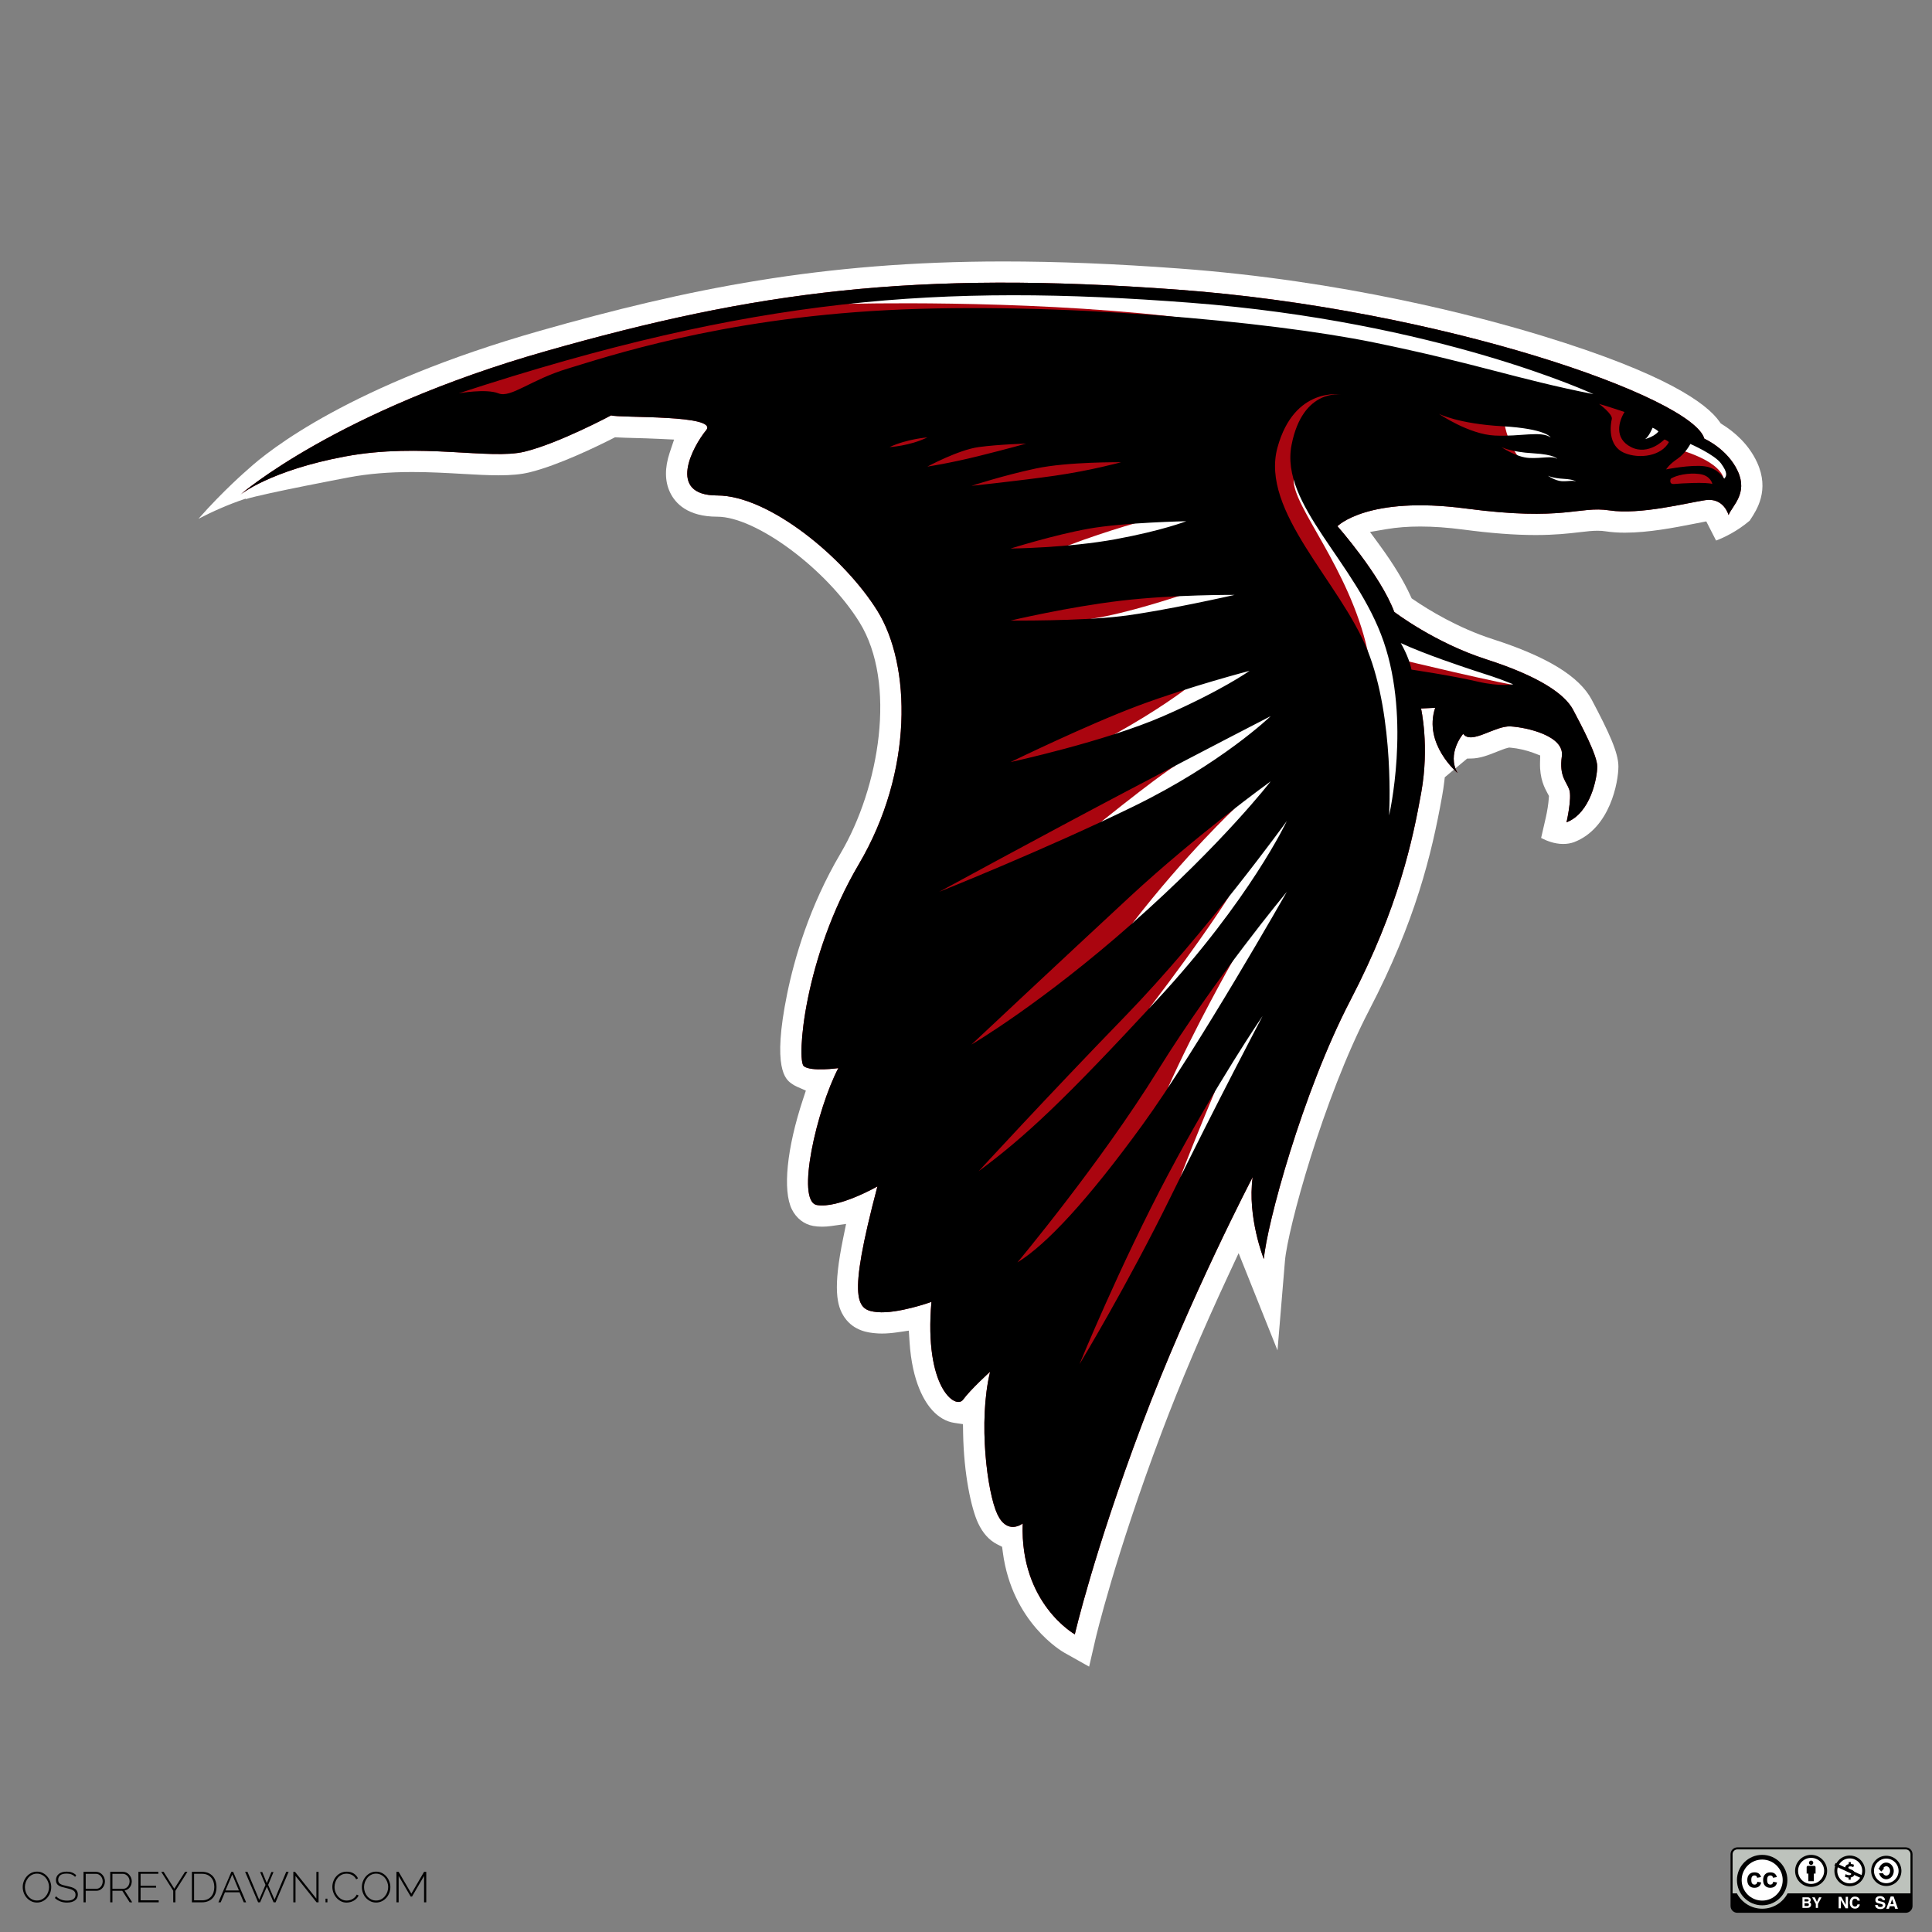 <?xml version="1.0" encoding="utf-8"?>
<!-- Generator: Adobe Illustrator 16.0.0, SVG Export Plug-In . SVG Version: 6.00 Build 0)  -->
<!DOCTYPE svg PUBLIC "-//W3C//DTD SVG 1.1//EN" "http://www.w3.org/Graphics/SVG/1.1/DTD/svg11.dtd">
<svg version="1.1" id="Layer_1" xmlns="http://www.w3.org/2000/svg" xmlns:xlink="http://www.w3.org/1999/xlink" x="0px" y="0px"
	 width="595.275px" height="595.279px" viewBox="0 0 595.275 595.279" enable-background="new 0 0 595.275 595.279"
	 xml:space="preserve">
<rect x="0" y="0" width="595.275" height="595.279" fill="#808080" stroke="none"/>
<g id="Layer_2">
	<g id="_x37_Wl2mV_1_">
	</g>
</g>
<g id="Layer_1_1_">
	<g>
		<path fill="#FFFFFF" d="M327.977,509.247c-0.658-0.361-16.142-9.256-18.993-30.971l-0.221-1.683l-1.519-0.771
			c-2.459-1.252-4.437-3.438-5.875-6.515c-2.079-4.438-4.411-15.021-4.621-27.78l-0.044-2.729L294,438.397
			c-2.419-0.36-4.745-1.693-6.729-3.854c-2.276-2.479-6.218-8.521-7.025-21.066l-0.225-3.491l-3.461,0.508
			c-1.747,0.257-3.367,0.39-4.812,0.39c-0.705,0-1.375-0.026-1.993-0.089c-1.964-0.178-6.543-0.593-9.5-4.812
			c-2.543-3.629-3.599-9.167-0.479-24.396l0.915-4.475l-4.521,0.634c-1.001,0.145-1.963,0.212-2.855,0.212
			c-0.952,0-1.872-0.072-2.734-0.225c-2.826-0.493-5.229-2.363-6.599-5.127c-2.866-5.811-1.562-18.753,3.397-33.787l0.919-2.783
			l-2.684-1.18c-0.673-0.297-1.279-0.649-1.855-1.082c-1.627-1.221-5.939-4.455-1.227-27.551
			c2.193-10.736,6.828-26.957,16.448-43.261c11.984-20.318,17.438-52.537,5.812-71.271c-10.179-16.396-31.871-32.488-43.796-32.488
			c-9.098,0-12.938-4.093-14.562-7.524c-1.618-3.43-1.647-7.53-0.093-12.201l1.354-4.037l-4.252-0.205
			c-2.901-0.144-5.772-0.219-7.646-0.271c-2.379-0.062-4.091-0.115-5.438-0.186l-0.856-0.044l-0.767,0.389
			c-4.759,2.416-16.777,8.271-25.588,10.41c-2.562,0.624-5.583,0.914-9.521,0.914c-3.399,0-7.148-0.214-11.122-0.439l-0.148-0.01
			c-4.865-0.275-9.896-0.562-15.318-0.562c-7.146,0-13.471,0.522-19.327,1.606c-0.285,0.058-26.079,4.909-31.976,6.744l-0.074-0.138
			c-5.36,1.787-10.282,4.003-14.514,6.201c7.601-8.647,14.938-14.974,15.05-15.062l0.291-0.262
			c6.338-5.799,31.548-26.01,89.929-42.616c45.062-12.814,86.589-21.354,142.788-21.354c16.656,0,34.417,0.717,54.293,2.188
			c50.385,3.728,91.644,14.599,111.744,20.746c37.946,11.604,50.618,20.781,54.567,26.438l0.376,0.537l0.557,0.354
			c3.396,2.123,7.989,5.871,10.646,11.668c3.918,8.549-0.123,14.655-2.063,17.591c0,0-0.204,0.303-0.249,0.368
			c-3.928,3.328-7.896,5.182-10.33,6.104l-3.022-5.902l-3.95,0.771c-5.83,1.144-13.818,2.701-21.104,2.703
			c-2.091,0-4.035-0.134-5.798-0.396c-0.887-0.142-1.731-0.2-2.668-0.2c-1.624,0-3.317,0.196-5.476,0.447
			c-3.354,0.392-7.525,0.877-13.593,0.877c-6.456,0-13.765-0.554-22.319-1.687c-4.712-0.621-9.161-0.937-13.226-0.937
			c-3.749,0-7.229,0.269-10.335,0.799l-5.139,0.874l3.07,4.206c4.163,5.702,7.318,10.894,9.38,15.426l0.373,0.82l0.745,0.509
			c4.431,3.021,13.478,8.604,24.293,12.081c16.688,5.363,26.647,11.467,30.458,18.658l0.072,0.136
			c5.275,9.979,8.146,16.191,8.146,20.424c0,4.688-2.51,19.025-13.656,23.312c-1.021,0.367-2.173,0.565-3.359,0.565
			c-2.737,0-5.229-1.023-6.799-1.857l1.444-6.276c0.422-1.854,0.809-4.261,0.904-5.729l0.066-0.937l-0.445-0.825
			c-0.903-1.669-2.414-4.463-2.307-9.375l0.053-2.271l-2.124-0.812c-2.038-0.775-4.763-1.396-6.938-1.583l-0.521-0.043l-0.515,0.125
			c-0.816,0.201-2.007,0.663-3.354,1.202c-2.51,1.003-5.108,2.04-7.896,2.058l-1.155,0.011l-6.897,5.765l-0.146,1.275
			c-0.184,1.539-0.407,3.081-0.685,4.583c-3.243,18.021-8.205,38.472-22.438,65.841c-14.229,27.366-25.161,67.621-25.972,77.286
			l-2.299,27.59l-11.979-29.954l-3.146,6.761c-8.008,17.194-14.922,33.49-20.554,48.438c-14.479,38.411-20.352,63.467-20.403,63.714
			l-1.959,8.487L327.977,509.247z"/>
		<path fill="#AA050F" d="M535.447,145.198c-3.155-6.885-10.328-10.041-10.328-10.041c-3.438-12.625-80.621-39.882-162.104-45.906
			c-81.48-6.021-130.262,0.575-194.812,18.938c-64.554,18.358-94.104,44.186-94.104,44.186s9.181-7.46,32.42-11.765
			c23.236-4.303,44.471,1.146,55.086-1.438c10.617-2.582,26.684-11.188,26.684-11.188c2.583,0.861,33.281-0.286,29.27,4.591
			c-4.021,4.878-12.342,20.085,3.438,20.085s39.021,18.938,49.354,35.575c10.324,16.643,11.188,49.35-5.738,78.041
			c-16.928,28.688-19.223,60.534-16.928,62.258c2.294,1.727,10.61,0.571,10.61,0.571c-6.6,12.626-13.193,41.028-6.6,42.179
			c6.6,1.146,18.648-5.732,18.648-5.732c-9.473,35.856-6.312,38.148,0,38.729c6.312,0.572,16.641-3.151,16.641-3.151
			c-2.295,26.394,7.459,33.275,9.755,30.118c2.296-3.146,8.321-8.604,8.321-8.604c-3.729,15.496-0.862,37.296,2.229,43.896
			c3.101,6.604,7.812,2.87,7.812,2.87c-0.859,24.678,16.063,34.146,16.063,34.146s5.736-24.961,20.655-64.562
			c14.922-39.592,34.146-76.312,34.146-76.312c-1.724,12.336,3.441,25.248,3.441,25.248c0.861-10.329,11.764-51.067,26.684-79.761
			c14.922-28.689,19.227-49.639,21.81-63.979c2.58-14.347-0.062-25.899-0.062-25.899l4.36-0.21
			c-3.729,11.19,6.892,20.086,6.892,20.086c-3.442-6.021,1.722-12.052,1.722-12.052c2.583,3.441,9.756-2.583,14.634-2.296
			c4.876,0.287,16.644,2.871,15.777,9.184c-0.859,6.312,1.437,7.744,2.297,10.326c0.861,2.582-0.86,10.042-0.86,10.042
			c7.459-2.87,9.472-13.771,9.472-17.214s-4.879-12.625-7.46-17.503c-2.582-4.877-10.614-10.328-26.687-15.492
			c-16.063-5.164-28.402-14.632-28.402-14.632c-4.307-11.479-17.501-26.396-17.501-26.396s9.185-9.468,39.597-5.448
			c30.411,4.018,34.717-0.86,44.185,0.571c9.469,1.438,23.814-2.296,29.551-3.153c5.74-0.858,7.177,4.592,7.177,4.592
			C533.725,155.813,538.603,152.083,535.447,145.198z"/>
		<g>
			<path fill="#FFFFFF" d="M261.518,93.623c0,0,51.964-1.426,98.684,3.803c46.723,5.229,47.57,12.771,47.57,12.771l74.884,11.764
				l15.78,1.438l-12.051-6.892l-66.276-18.07l-59.677-7.458l-44.476-2.296h-32.134L261.518,93.623z"/>
			<path fill="#FFFFFF" d="M463.287,128.271c0,0,0.288,14.771,15.782,21.375c15.492,6.6,14.774,1.722,14.774,1.722
				s-11.046-8.466-11.479-13.915C481.939,132,463.287,128.271,463.287,128.271z"/>
			<path fill="#FFFFFF" d="M516.51,138.311c0,0,15.091,3.669,14.771,10.617l2.151-1.438l-1.146-4.592l-10.186-8.463l-3.587,1.723
				L516.51,138.311z"/>
			<path fill="#FFFFFF" d="M431.302,203.154c0,0,31.744,7.698,39.881,8.749l-10.043-5.737l-18.363-5.88l-14.771-7.174
				L431.302,203.154z"/>
			<path fill="#FFFFFF" d="M424.865,211.903c0,0-1.015-0.313-3.512-11.522c-5.646-25.343-23.063-44.295-22.768-52.626l12.342,1.179
				l-0.86,15.684l12.438,20.468l10.324,21.421v26.491l-2.966,21.231l-14.839-7.173l1.547-10.521l4.399-21.805l-8.321-6.407
				L424.865,211.903z"/>
			<path fill="#FFFFFF" d="M354.982,159.83c-1.148,0.191-13.245,3.442-25.811,8.217c-13.343,5.069,4.39,5.363,4.39,5.363
				l25.054-4.017l13.964-8.229c0,0-1.91-4.776-2.867-4.396C368.753,157.152,354.982,159.83,354.982,159.83z"/>
			<path fill="#FFFFFF" d="M363.041,183.701c0,0-15.906,5.327-26.458,6.906c-12.087,1.811-7.616,10.155-7.616,10.155l31.371-6.122
				l30.411-10.939c0,0-3.438-6.082-4.206-5.892C385.775,178.001,363.041,183.701,363.041,183.701z"/>
			<path fill="#FFFFFF" d="M365.083,212.503c0,0-8.467,6.446-21.522,13.647c-13.104,7.226,40.11-11.044,40.11-11.044l5.738-8.989
				v-6.312l-24.033,8.224L365.083,212.503z"/>
			<path fill="#FFFFFF" d="M362.215,235.876c0,0-3.667,1.92-22.917,17.33c-18.306,14.652,6.89,2.835,6.89,2.835l38.062-20.165
				l12.979-19.431l-14.514,2.486c0,0-24.26,11.361-22.379,14.15C362.215,235.876,362.215,235.876,362.215,235.876z"/>
			<path fill="#FFFFFF" d="M380.366,249.142c0,0-14.922,13.977-31.347,35.206c-16.547,21.386,6.727,5.165,6.727,5.165l26.587-31.562
				l16.258-22.188l-10.521-1.343L380.366,249.142z"/>
			<path fill="#FFFFFF" d="M378.488,276.49c0,0-7.071,11.462-24.462,34.257l12.229-7.271l36.16-51.45l-5.188-4.209l-14.896,18.171
				L378.488,276.49z"/>
			<path fill="#FFFFFF" d="M379.602,296.452c0,0-11.423,20.029-19.771,38.763l20.775-22.362l18.938-36.347l-2.317-5.546
				l-6.857,4.398L379.602,296.452z"/>
			<path fill="#FFFFFF" d="M374.317,336.348c0,0-5.903,13.914-10.61,26.288l17.671-29.321l12.056-22.567l-6.313-2.299
				l-13.961,23.717L374.317,336.348z"/>
		</g>
		<path d="M535.447,145.198c-3.155-6.888-10.328-10.042-10.328-10.042c-3.438-12.623-80.621-39.88-162.104-45.904
			c-81.481-6.021-130.262,0.573-194.812,18.938c-64.555,18.362-94.104,44.185-94.104,44.185s9.182-7.46,32.422-11.764
			c23.234-4.304,44.469,1.146,55.086-1.438c10.615-2.58,26.684-11.188,26.684-11.188c2.581,0.86,33.28-0.288,29.27,4.59
			c-4.021,4.879-12.339,20.086,3.438,20.086c15.78,0,39.021,18.938,49.354,35.575c10.326,16.643,11.188,49.35-5.739,78.04
			c-16.927,28.688-19.224,60.535-16.928,62.26c2.296,1.727,10.612,0.571,10.612,0.571c-6.6,12.626-13.193,41.028-6.6,42.179
			c6.6,1.146,18.646-5.732,18.646-5.732c-9.471,35.856-6.312,38.148,0,38.729c6.312,0.572,16.645-3.149,16.645-3.149
			c-2.296,26.392,7.459,33.273,9.754,30.117c2.295-3.147,8.321-8.604,8.321-8.604c-3.729,15.496-0.862,37.296,2.229,43.896
			c3.101,6.604,7.812,2.87,7.812,2.87c-0.859,24.677,16.063,34.146,16.063,34.146s5.736-24.961,20.655-64.562
			c14.922-39.592,34.146-76.312,34.146-76.312c-1.726,12.336,3.439,25.248,3.439,25.248c0.861-10.329,11.765-51.067,26.686-79.76
			c14.92-28.691,19.225-49.641,21.808-63.98c2.58-14.348-0.062-25.9-0.062-25.9l4.359-0.208
			c-3.729,11.188,6.892,20.085,6.892,20.085c-3.442-6.022,1.722-12.052,1.722-12.052c2.583,3.442,9.756-2.583,14.634-2.296
			c4.876,0.287,16.643,2.871,15.777,9.181c-0.859,6.312,1.437,7.747,2.297,10.33c0.861,2.581-0.86,10.042-0.86,10.042
			c7.459-2.871,9.472-13.771,9.472-17.215s-4.879-12.625-7.46-17.503c-2.583-4.877-10.614-10.328-26.687-15.491
			c-16.063-5.166-28.401-14.634-28.401-14.634c-4.308-11.479-17.502-26.396-17.502-26.396s9.185-9.47,39.597-5.449
			c30.41,4.017,34.717-0.861,44.185,0.568c9.469,1.438,23.814-2.294,29.551-3.15c5.74-0.861,7.178,4.591,7.178,4.591
			C533.725,155.813,538.603,152.083,535.447,145.198z M453.969,206.525c4.104,1.371,6.599,2.009,12.265,4.304
			c0,0-3.806,0.853-11.118-0.856c-7.757-1.812-20.227-3.658-20.227-3.658c-0.788-4.021-3.301-8.182-3.301-8.182
			C439.189,201.646,450.789,205.463,453.969,206.525z M274.072,137.754c5.548-2.562,11.668-2.979,11.668-2.979
			C280.194,137.452,274.072,137.754,274.072,137.754z M285.74,143.762c0,0,9.564-5.163,15.812-6.013
			c6.243-0.843,14.599-1.063,14.599-1.063s-5.354,1.525-14.599,3.827C292.309,142.807,285.74,143.762,285.74,143.762z
			 M345.417,189.861c-12.812,1.53-34.047,1.34-34.047,1.34s17.789-4.208,34.047-6.121c16.257-1.914,35.003-1.787,35.003-1.787
			S358.233,188.33,345.417,189.861z M385.011,206.692c0,0-8.606,6.121-26.593,13.962c-17.979,7.844-47.054,14.156-47.054,14.156
			s23.526-11.479,39.401-17.407C366.647,211.475,385.011,206.692,385.011,206.692z M343.695,166.143
			c-14.534,2.677-32.324,2.869-32.324,2.869s13.395-4.208,24.104-6.121c10.711-1.912,30.024-2.295,30.024-2.295
			S358.233,163.465,343.695,166.143z M324.952,146.582c-11.095,1.581-25.631,3.109-25.631,3.109s9.947-3.251,19.894-5.354
			c9.944-2.104,26.202-1.912,26.202-1.912S336.046,145,324.952,146.582z M289.375,274.784c0,0,32.325-17.598,57.383-30.795
			c25.061-13.198,44.76-23.336,44.76-23.336s-14.982,14.537-42.493,27.927C321.51,261.97,289.375,274.784,289.375,274.784z
			 M299.322,321.843c0,0,27.924-26.203,48.772-45.522c20.851-19.318,43.419-35.578,43.419-35.578s-14.407,18.744-42.493,43.61
			C320.935,309.218,299.322,321.843,299.322,321.843z M360.912,368.317c-13.391,27.354-28.311,52.024-28.311,52.024
			s12.433-30.411,27.353-58.529c14.919-28.116,29.073-48.772,29.073-48.772S374.302,340.969,360.912,368.317z M351.919,346.703
			c-16.832,23.146-29.453,36.729-38.438,42.271c0,0,25.438-30.411,43.228-59.104c17.789-28.688,39.783-55.087,39.783-55.087
			S368.75,323.557,351.919,346.703z M356.51,308.063c-28.69,30.989-40.299,41.894-54.958,52.792c0,0,20.338-22.186,45.199-47.815
			c24.864-25.631,49.729-60.061,49.729-60.061S385.201,277.082,356.51,308.063z M397.952,137.066
			c-3.637,18.554,19.959,36.153,28.373,60.637c8.414,24.481,1.673,53.555,1.673,53.555s1.771-29.836-6.646-50.877
			c-8.416-21.04-33.157-42.847-27.734-62.532c5.207-18.907,19.635-16.271,19.635-16.271S401.383,119.546,397.952,137.066z
			 M443.348,127.506c0,0,5.931,3.062,19.511,3.824c13.579,0.771,14.918,3.443,14.918,3.443c-3.061-2.104-9.181-0.191-17.213-0.573
			C452.529,133.818,443.348,127.506,443.348,127.506z M471.192,141.102c-4.018-0.189-8.609-3.353-8.609-3.353
			s2.973,1.531,9.762,1.913c6.789,0.384,7.46,1.727,7.46,1.727C478.266,140.338,475.207,141.294,471.192,141.102z M481.225,148.262
			c-2.021-0.101-4.322-1.686-4.322-1.686s1.49,0.771,4.896,0.96c3.401,0.19,3.743,0.863,3.743,0.863
			C484.776,147.877,483.24,148.358,481.225,148.262z M423.264,105.509c-31.751-6.504-97.935-12.618-149.956-9.942
			c-52.025,2.677-86.838,14.538-98.313,17.979c-11.477,3.442-17.598,9.187-21.424,7.65c-3.824-1.529-12.24,0-12.24,0
			c91.044-29.84,148.861-33.774,225.319-27.927c76.456,5.847,124.327,28.181,124.327,28.181
			C467.097,116.723,455.017,112.012,423.264,105.509z M500.539,139.572c-5.354-2.216-4.305-8.91-3.922-10.439
			c0.388-1.525-3.923-4.688-3.923-4.688c2.106,0.575,7.845,2.488,7.845,2.488c-1.723,2.771-3.351,8.091,2.013,10.818
			c5.354,2.731,10.229-2.312,10.229-2.312c0.382-0.096,1.438,0.766,1.438,0.766C511.926,140.511,505.199,141.5,500.539,139.572z
			 M515.936,149.118c-1.913,0.191-1.147-1.624-1.147-1.624c1.626-1.052,5.451-1.913,8.896-1.437c3.443,0.479,3.921,3.07,3.921,3.07
			C525.787,148.478,517.849,148.928,515.936,149.118z M531.239,147.494c0,0-1.813-3.253-6.021-3.826
			c-4.207-0.57-11.858,0.956-11.858,0.956s0.86-1.496,3.442-3.23c2.583-1.739,4.017-4.608,4.017-4.608s7.459,3.253,9.469,6.026
			C532.292,145.581,532.097,146.635,531.239,147.494z"/>
		<path fill="#FFFFFF" d="M509.193,131.785c0,0-1.218,2.94-2.365,3.521c0,0,2.868-0.723,4.16-2.368
			C510.988,132.933,510.344,132.287,509.193,131.785z"/>
	</g>
</g>
<g>
	<path fill="#BDC2BC" d="M534.992,588.913c-0.739,0-1.34-0.602-1.34-1.341v-16.588c0-0.739,0.601-1.339,1.34-1.339h52.497
		c0.738,0,1.339,0.6,1.339,1.339v16.588c0,0.739-0.601,1.341-1.339,1.341H534.992z"/>
	<g>
		<path d="M558.027,571.51c-2.725,0-4.935,2.21-4.935,4.934c0,2.729,2.21,4.938,4.935,4.938c2.728,0,4.938-2.21,4.938-4.938
			C562.964,573.719,560.755,571.51,558.027,571.51z"/>
		<path fill="#FFFFFF" d="M558.027,580.461c-2.219,0-4.015-1.798-4.015-4.019c0-2.217,1.797-4.014,4.015-4.014
			c2.219,0,4.019,1.798,4.019,4.014C562.046,578.664,560.246,580.461,558.027,580.461z"/>
		<g>
			<path d="M559.402,575.293c0-0.219-0.182-0.398-0.398-0.398h-1.952c-0.221,0-0.401,0.181-0.401,0.398v1.985h0.528v2.338h1.694
				v-2.338h0.527L559.402,575.293L559.402,575.293z"/>
			<path d="M558.695,573.942c0,0.37-0.3,0.668-0.667,0.668c-0.371,0-0.67-0.299-0.67-0.668s0.301-0.67,0.67-0.67
				C558.395,573.272,558.695,573.571,558.695,573.942z"/>
		</g>
	</g>
	<path d="M587.175,569.198h-51.868c-1.157,0-2.102,0.943-2.102,2.102v15.96c0,1.158,0.943,2.1,2.102,2.1h51.868
		c1.158,0,2.102-0.94,2.102-2.1V571.3C589.275,570.141,588.332,569.198,587.175,569.198z M588.644,583.375h-37.865
		c-1.477,2.809-4.417,4.725-7.81,4.725s-6.333-1.916-7.809-4.725h-1.326V571.3c0-0.812,0.658-1.471,1.47-1.471h51.869
		c0.811,0,1.471,0.658,1.471,1.471V583.375L588.644,583.375z"/>
	<g>
		<path fill="#FFFFFF" d="M557.773,584.933c0.1,0.14,0.15,0.302,0.15,0.495c0,0.198-0.052,0.357-0.151,0.479
			c-0.057,0.066-0.14,0.131-0.25,0.187c0.168,0.061,0.294,0.155,0.378,0.289c0.085,0.13,0.127,0.289,0.127,0.477
			c0,0.192-0.049,0.365-0.145,0.519c-0.062,0.104-0.14,0.188-0.23,0.256c-0.104,0.078-0.225,0.137-0.369,0.164
			c-0.141,0.028-0.294,0.043-0.459,0.043h-1.466v-3.256h1.573C557.326,584.594,557.607,584.706,557.773,584.933z M556.009,585.151
			v0.717h0.79c0.143,0,0.257-0.026,0.345-0.08s0.133-0.147,0.133-0.286c0-0.15-0.059-0.248-0.176-0.301
			c-0.1-0.033-0.228-0.05-0.383-0.05H556.009L556.009,585.151z M556.009,586.407v0.869h0.789c0.143,0,0.25-0.02,0.328-0.058
			c0.145-0.071,0.217-0.206,0.217-0.407c0-0.17-0.07-0.285-0.208-0.35c-0.077-0.034-0.188-0.056-0.327-0.056L556.009,586.407
			L556.009,586.407z"/>
		<path fill="#FFFFFF" d="M560.469,584.586h0.771l-1.089,2.034v1.222h-0.68v-1.222l-1.127-2.034h0.8l0.677,1.418L560.469,584.586z"
			/>
	</g>
	<g>
		<g>
			<path fill="#FFFFFF" d="M566.517,584.426h0.776l1.403,2.473v-2.473h0.692v3.545h-0.742l-1.443-2.517v2.517h-0.688
				L566.517,584.426L566.517,584.426z"/>
			<path fill="#FFFFFF" d="M570.425,584.797c0.285-0.292,0.647-0.437,1.09-0.437c0.591,0,1.02,0.195,1.295,0.587
				c0.148,0.221,0.229,0.439,0.242,0.661h-0.741c-0.048-0.17-0.106-0.299-0.183-0.384c-0.132-0.153-0.328-0.229-0.586-0.229
				c-0.265,0-0.473,0.107-0.623,0.324c-0.152,0.219-0.229,0.525-0.229,0.923c0,0.399,0.08,0.696,0.241,0.895
				c0.161,0.197,0.365,0.299,0.614,0.299c0.252,0,0.447-0.086,0.581-0.256c0.072-0.09,0.136-0.229,0.183-0.41h0.736
				c-0.066,0.387-0.226,0.699-0.486,0.943c-0.262,0.241-0.594,0.36-1.002,0.36c-0.505,0-0.901-0.163-1.19-0.489
				c-0.288-0.328-0.434-0.777-0.434-1.353C569.93,585.607,570.095,585.133,570.425,584.797z"/>
		</g>
	</g>
	<g>
		<path fill="#FFFFFF" d="M578.517,586.944c0.022,0.173,0.073,0.303,0.145,0.389c0.132,0.154,0.354,0.233,0.673,0.233
			c0.19,0,0.347-0.021,0.465-0.062c0.225-0.078,0.338-0.226,0.338-0.438c0-0.125-0.055-0.223-0.166-0.291
			c-0.113-0.066-0.285-0.126-0.525-0.178l-0.411-0.088c-0.401-0.093-0.679-0.188-0.829-0.294c-0.254-0.173-0.383-0.448-0.383-0.819
			c0-0.339,0.126-0.619,0.376-0.846c0.249-0.224,0.617-0.336,1.102-0.336c0.401,0,0.748,0.104,1.033,0.315
			c0.284,0.213,0.436,0.521,0.45,0.922h-0.762c-0.014-0.227-0.117-0.387-0.306-0.484c-0.126-0.065-0.282-0.096-0.473-0.096
			c-0.209,0-0.375,0.041-0.499,0.122c-0.126,0.083-0.188,0.196-0.188,0.346c0,0.135,0.062,0.236,0.186,0.303
			c0.079,0.043,0.246,0.096,0.502,0.155l0.665,0.156c0.292,0.068,0.513,0.162,0.655,0.276c0.227,0.179,0.339,0.435,0.339,0.771
			c0,0.351-0.134,0.637-0.4,0.863c-0.269,0.229-0.646,0.344-1.134,0.344c-0.5,0-0.891-0.112-1.176-0.339
			c-0.287-0.224-0.432-0.536-0.432-0.929L578.517,586.944L578.517,586.944z"/>
		<path fill="#FFFFFF" d="M582.542,584.325h0.896l1.34,3.791h-0.858l-0.249-0.778h-1.396l-0.255,0.778h-0.828L582.542,584.325z
			 M582.486,586.681h0.972l-0.479-1.49L582.486,586.681z"/>
	</g>
	<g>
		<circle cx="542.95" cy="579.28" r="7.771"/>
		<circle fill="#FFFFFF" cx="542.95" cy="579.278" r="6.322"/>
		<g>
			<path d="M542.597,578.348l-1.188,0.215c-0.041-0.237-0.131-0.416-0.273-0.537c-0.143-0.119-0.325-0.178-0.55-0.178
				c-0.302,0-0.537,0.104-0.72,0.31c-0.18,0.204-0.268,0.555-0.268,1.038c0,0.539,0.09,0.921,0.271,1.146
				c0.183,0.223,0.426,0.332,0.73,0.332c0.229,0,0.417-0.064,0.562-0.195c0.146-0.131,0.249-0.354,0.311-0.67l1.182,0.199
				c-0.123,0.545-0.354,0.954-0.707,1.229c-0.348,0.276-0.813,0.416-1.399,0.416c-0.668,0-1.197-0.21-1.594-0.629
				c-0.396-0.42-0.592-1.004-0.592-1.746c0-0.75,0.198-1.337,0.594-1.754c0.397-0.42,0.936-0.627,1.613-0.627
				c0.555,0,0.995,0.118,1.322,0.355C542.219,577.497,542.453,577.86,542.597,578.348z"/>
			<path d="M547.477,578.348l-1.188,0.215c-0.039-0.237-0.131-0.416-0.272-0.537c-0.144-0.119-0.325-0.178-0.551-0.178
				c-0.301,0-0.539,0.104-0.72,0.31c-0.178,0.204-0.268,0.555-0.268,1.038c0,0.539,0.09,0.921,0.271,1.146
				c0.182,0.223,0.426,0.332,0.729,0.332c0.229,0,0.417-0.064,0.562-0.195c0.146-0.131,0.25-0.354,0.311-0.67l1.183,0.199
				c-0.123,0.545-0.356,0.954-0.708,1.229c-0.349,0.276-0.814,0.416-1.4,0.416c-0.668,0-1.197-0.21-1.593-0.629
				c-0.396-0.42-0.592-1.004-0.592-1.746c0-0.75,0.196-1.337,0.595-1.754c0.396-0.42,0.934-0.627,1.612-0.627
				c0.554,0,0.994,0.118,1.322,0.355C547.1,577.497,547.337,577.86,547.477,578.348z"/>
		</g>
	</g>
	<g>
		<path d="M569.93,571.719c-2.61,0-4.727,2.115-4.727,4.726c0,2.612,2.115,4.729,4.727,4.729s4.728-2.113,4.728-4.729
			C574.658,573.834,572.546,571.719,569.93,571.719z"/>
		<circle fill="#FFFFFF" cx="569.93" cy="576.447" r="3.846"/>
		
			<rect x="569.488" y="571.955" transform="matrix(0.422 -0.906 0.906 0.422 -193.324 849.44)" width="0.924" height="8.958"/>
		<g>
			<path d="M569.58,579.151v-0.637c-0.444-0.013-0.877-0.14-1.129-0.277l0.197-0.776c0.279,0.153,0.672,0.292,1.101,0.292
				c0.382,0,0.646-0.151,0.646-0.409c0-0.252-0.223-0.41-0.709-0.578c-0.711-0.238-1.196-0.568-1.196-1.215
				c0-0.59,0.411-1.047,1.122-1.181v-0.631h0.65v0.584c0.443,0.015,0.742,0.115,0.968,0.222l-0.199,0.748
				c-0.167-0.079-0.478-0.232-0.954-0.232c-0.434,0-0.571,0.193-0.571,0.381c0,0.212,0.231,0.356,0.798,0.564
				c0.796,0.276,1.107,0.643,1.107,1.246c0,0.591-0.411,1.09-1.182,1.221v0.684L569.58,579.151L569.58,579.151z"/>
		</g>
	</g>
	<g>
		<path d="M581.185,571.784c-2.571,0-4.66,2.086-4.66,4.658c0,2.576,2.089,4.665,4.66,4.665c2.576,0,4.665-2.089,4.665-4.665
			C585.852,573.87,583.761,571.784,581.185,571.784z"/>
		<path fill="#FFFFFF" d="M581.185,580.238c-2.092,0-3.789-1.698-3.789-3.794c0-2.091,1.695-3.79,3.789-3.79
			c2.096,0,3.793,1.696,3.793,3.79C584.979,578.538,583.281,580.238,581.185,580.238z"/>
		<path d="M581.185,573.885c-1.016,0-1.874,0.733-2.182,1.746h-0.294l0.933,1.016l0.93-1.016h-0.348
			c0.215-0.37,0.563-0.616,0.96-0.616c0.65,0,1.179,0.646,1.179,1.443c0,0.793-0.526,1.44-1.179,1.44
			c-0.432,0-0.81-0.289-1.016-0.72h-1.196c0.278,1.068,1.167,1.854,2.214,1.854c1.273,0,2.311-1.155,2.311-2.576
			C583.496,575.034,582.464,573.885,581.185,573.885z"/>
	</g>
</g>
<g>
	<path d="M11.392,586.197c-0.652,0-1.248-0.138-1.786-0.41c-0.539-0.271-1.002-0.631-1.39-1.07c-0.388-0.441-0.688-0.949-0.9-1.521
		C7.106,582.619,7,582.032,7,581.432c0-0.626,0.114-1.226,0.338-1.797c0.226-0.574,0.533-1.08,0.927-1.521
		c0.393-0.44,0.857-0.792,1.396-1.053c0.538-0.26,1.119-0.39,1.746-0.39c0.653,0,1.248,0.138,1.786,0.417
		c0.538,0.275,0.999,0.641,1.382,1.09s0.682,0.959,0.893,1.528c0.213,0.567,0.318,1.144,0.318,1.726c0,0.636-0.113,1.24-0.338,1.812
		c-0.225,0.574-0.534,1.079-0.926,1.517c-0.394,0.437-0.856,0.785-1.391,1.045C12.598,586.066,12.018,586.197,11.392,586.197z
		 M7.675,581.432c0,0.539,0.091,1.057,0.271,1.555s0.437,0.939,0.768,1.324c0.33,0.383,0.724,0.69,1.178,0.92
		c0.455,0.229,0.955,0.344,1.502,0.344c0.563,0,1.072-0.117,1.527-0.355c0.454-0.239,0.846-0.555,1.17-0.946
		c0.327-0.392,0.578-0.834,0.755-1.328s0.265-0.997,0.265-1.51c0-0.538-0.092-1.057-0.277-1.555
		c-0.185-0.498-0.442-0.939-0.773-1.323s-0.723-0.691-1.179-0.919c-0.454-0.229-0.949-0.347-1.486-0.347
		c-0.565,0-1.076,0.119-1.536,0.357c-0.458,0.238-0.85,0.554-1.17,0.945c-0.322,0.394-0.571,0.836-0.748,1.33
		C7.762,580.422,7.675,580.923,7.675,581.432z"/>
	<path d="M23.14,578.299c-0.608-0.681-1.469-1.021-2.58-1.021c-0.918,0-1.587,0.175-2.006,0.523
		c-0.417,0.349-0.628,0.817-0.628,1.407c0,0.302,0.054,0.554,0.159,0.755c0.106,0.202,0.271,0.373,0.496,0.51
		c0.226,0.137,0.513,0.256,0.86,0.355c0.35,0.103,0.761,0.2,1.237,0.299c0.512,0.106,0.97,0.223,1.377,0.352
		c0.404,0.127,0.75,0.289,1.038,0.483c0.287,0.193,0.508,0.433,0.662,0.715c0.153,0.281,0.231,0.632,0.231,1.044
		c0,0.414-0.082,0.775-0.245,1.086c-0.163,0.31-0.392,0.565-0.688,0.773c-0.297,0.208-0.648,0.364-1.059,0.471
		c-0.411,0.104-0.867,0.157-1.37,0.157c-1.463,0-2.704-0.467-3.717-1.401l0.356-0.542c0.396,0.415,0.882,0.743,1.457,0.984
		c0.573,0.242,1.217,0.363,1.931,0.363c0.821,0,1.461-0.147,1.925-0.449c0.462-0.301,0.695-0.754,0.695-1.362
		c0-0.309-0.06-0.57-0.178-0.787s-0.303-0.404-0.551-0.562c-0.247-0.158-0.554-0.295-0.919-0.409
		c-0.364-0.115-0.796-0.225-1.29-0.33c-0.503-0.105-0.945-0.219-1.329-0.338c-0.384-0.117-0.708-0.269-0.972-0.449
		c-0.265-0.181-0.463-0.398-0.596-0.654s-0.199-0.578-0.199-0.967c0-0.423,0.082-0.797,0.246-1.124
		c0.163-0.326,0.391-0.603,0.682-0.826c0.291-0.226,0.64-0.395,1.044-0.511c0.406-0.114,0.854-0.17,1.351-0.17
		c0.607,0,1.15,0.09,1.627,0.27c0.477,0.183,0.909,0.459,1.296,0.828L23.14,578.299z"/>
	<path d="M25.734,586.131v-9.395h3.863c0.396,0,0.763,0.085,1.098,0.251c0.335,0.168,0.624,0.392,0.866,0.669
		s0.432,0.591,0.568,0.938c0.138,0.35,0.205,0.698,0.205,1.053c0,0.381-0.063,0.746-0.191,1.098
		c-0.128,0.354-0.31,0.666-0.542,0.939c-0.232,0.272-0.512,0.492-0.833,0.654c-0.323,0.164-0.683,0.245-1.078,0.245h-3.281v3.546
		L25.734,586.131L25.734,586.131z M26.408,581.963h3.241c0.309,0,0.586-0.064,0.833-0.191s0.456-0.3,0.629-0.516
		c0.171-0.218,0.303-0.463,0.396-0.741c0.092-0.276,0.139-0.565,0.139-0.866c0-0.309-0.056-0.602-0.165-0.879
		c-0.11-0.279-0.26-0.523-0.45-0.734c-0.189-0.213-0.41-0.381-0.661-0.504s-0.519-0.186-0.801-0.186h-3.162L26.408,581.963
		L26.408,581.963z"/>
	<path d="M33.963,586.131v-9.395h3.917c0.397,0,0.764,0.085,1.098,0.251c0.335,0.168,0.622,0.392,0.859,0.669
		c0.238,0.277,0.426,0.591,0.563,0.938c0.137,0.35,0.204,0.698,0.204,1.053c0,0.344-0.054,0.676-0.159,0.998
		c-0.105,0.324-0.254,0.611-0.45,0.867c-0.194,0.256-0.427,0.467-0.7,0.635c-0.273,0.169-0.572,0.277-0.899,0.331l2.341,3.651
		h-0.781l-2.274-3.547h-3.043v3.547L33.963,586.131L33.963,586.131z M34.636,581.963h3.295c0.299,0,0.571-0.064,0.819-0.197
		c0.247-0.132,0.458-0.307,0.636-0.522c0.176-0.216,0.311-0.462,0.402-0.741c0.093-0.277,0.141-0.562,0.141-0.853
		c0-0.3-0.056-0.589-0.166-0.866c-0.11-0.276-0.261-0.522-0.45-0.733c-0.189-0.212-0.409-0.382-0.661-0.511
		c-0.252-0.127-0.523-0.192-0.814-0.192h-3.201V581.963z"/>
	<path d="M48.899,585.521v0.608h-6.258v-9.395h6.139v0.61h-5.464v3.688h4.775v0.582h-4.775v3.903h5.583V585.521z"/>
	<path d="M50.421,576.736l3.281,5.199l3.308-5.199h0.742l-3.706,5.849v3.546h-0.674v-3.572l-3.69-5.821L50.421,576.736
		L50.421,576.736z"/>
	<path d="M59.126,586.131v-9.395h3.122c0.741,0,1.392,0.124,1.951,0.371c0.561,0.248,1.025,0.583,1.396,1.007
		c0.371,0.423,0.647,0.919,0.833,1.487c0.185,0.567,0.277,1.175,0.277,1.819c0,0.715-0.104,1.36-0.311,1.938
		s-0.505,1.07-0.894,1.481c-0.388,0.409-0.857,0.729-1.41,0.953c-0.552,0.224-1.167,0.337-1.845,0.337L59.126,586.131
		L59.126,586.131z M66.031,581.421c0-0.592-0.083-1.137-0.251-1.635c-0.167-0.498-0.412-0.93-0.733-1.291
		c-0.322-0.359-0.718-0.644-1.185-0.848c-0.466-0.202-1.005-0.303-1.614-0.303h-2.447v8.177h2.447c0.617,0,1.162-0.104,1.633-0.312
		c0.473-0.206,0.866-0.495,1.185-0.865c0.316-0.37,0.559-0.805,0.722-1.303S66.031,582.003,66.031,581.421z"/>
	<path d="M67.288,586.131l3.996-9.395h0.555l3.997,9.395h-0.728l-1.311-3.097h-4.484l-1.311,3.097H67.288z M71.562,577.557
		l-2.09,4.922h4.141L71.562,577.557z"/>
	<path d="M80.148,576.802h0.661l1.401,3.413l1.403-3.413h0.661l-1.654,3.956l1.971,4.577l3.6-8.601h0.742l-4.023,9.395h-0.62
		l-2.063-4.829l-2.077,4.829h-0.622l-4.008-9.395h0.728l3.612,8.601l1.945-4.577L80.148,576.802z"/>
	<path d="M91.05,578.008v8.123h-0.675v-9.394h0.518l6.588,8.27v-8.255h0.675v9.379h-0.622L91.05,578.008z"/>
	<path d="M100.297,586.131v-1.125h0.583v1.125H100.297z"/>
	<path d="M102.401,581.368c0-0.563,0.098-1.127,0.298-1.688c0.197-0.561,0.486-1.062,0.866-1.502c0.379-0.44,0.844-0.8,1.395-1.077
		c0.552-0.277,1.181-0.418,1.887-0.418c0.838,0,1.552,0.192,2.144,0.576c0.591,0.383,1.027,0.877,1.309,1.475l-0.556,0.318
		c-0.159-0.327-0.351-0.601-0.576-0.82c-0.224-0.221-0.466-0.399-0.727-0.537c-0.261-0.137-0.533-0.234-0.814-0.298
		c-0.281-0.062-0.562-0.092-0.833-0.092c-0.6,0-1.129,0.121-1.589,0.364c-0.458,0.241-0.847,0.558-1.164,0.944
		c-0.316,0.39-0.557,0.826-0.722,1.316c-0.164,0.489-0.245,0.981-0.245,1.475c0,0.558,0.097,1.086,0.291,1.59
		c0.195,0.502,0.459,0.945,0.795,1.328c0.334,0.383,0.731,0.691,1.19,0.919c0.458,0.229,0.951,0.346,1.48,0.346
		c0.282,0,0.571-0.036,0.866-0.106c0.296-0.069,0.583-0.18,0.86-0.329c0.277-0.15,0.536-0.343,0.774-0.576
		c0.238-0.232,0.437-0.51,0.594-0.827l0.569,0.278c-0.159,0.352-0.372,0.665-0.642,0.939c-0.271,0.271-0.57,0.502-0.906,0.688
		c-0.335,0.186-0.689,0.324-1.065,0.416c-0.375,0.092-0.742,0.139-1.104,0.139c-0.644,0-1.233-0.141-1.768-0.423
		c-0.532-0.281-0.994-0.649-1.382-1.104c-0.387-0.455-0.689-0.972-0.905-1.549C102.509,582.555,102.401,581.969,102.401,581.368z"/>
	<path d="M115.882,586.197c-0.652,0-1.247-0.138-1.785-0.41c-0.538-0.271-1.001-0.631-1.39-1.07
		c-0.388-0.441-0.688-0.949-0.898-1.521c-0.212-0.572-0.317-1.16-0.317-1.76c0-0.627,0.112-1.225,0.337-1.798
		c0.224-0.573,0.534-1.081,0.926-1.521c0.394-0.44,0.857-0.792,1.396-1.052c0.539-0.261,1.121-0.391,1.747-0.391
		c0.65,0,1.247,0.139,1.786,0.416c0.538,0.276,0.999,0.643,1.381,1.091c0.384,0.45,0.682,0.959,0.894,1.529
		c0.211,0.566,0.317,1.144,0.317,1.726c0,0.635-0.113,1.239-0.337,1.812c-0.226,0.572-0.534,1.077-0.928,1.514
		c-0.393,0.438-0.854,0.785-1.389,1.046C117.087,586.066,116.509,586.197,115.882,586.197z M112.164,581.432
		c0,0.539,0.09,1.057,0.271,1.555c0.181,0.498,0.436,0.939,0.767,1.324c0.331,0.383,0.724,0.69,1.178,0.92s0.954,0.344,1.501,0.344
		c0.564,0,1.073-0.117,1.527-0.355c0.456-0.239,0.845-0.555,1.171-0.946s0.578-0.834,0.754-1.328
		c0.175-0.494,0.266-0.997,0.266-1.51c0-0.538-0.094-1.057-0.278-1.555c-0.186-0.498-0.443-0.939-0.774-1.323
		s-0.724-0.691-1.178-0.919c-0.455-0.229-0.95-0.347-1.488-0.347c-0.563,0-1.075,0.119-1.534,0.357s-0.851,0.554-1.172,0.945
		c-0.321,0.394-0.57,0.836-0.748,1.33C112.252,580.422,112.164,580.923,112.164,581.432z"/>
	<path d="M130.659,586.131v-8.123l-3.704,6.338h-0.423l-3.705-6.338v8.123h-0.675v-9.394h0.675l3.916,6.722l3.916-6.722h0.675v9.394
		H130.659L130.659,586.131z"/>
</g>
</svg>
